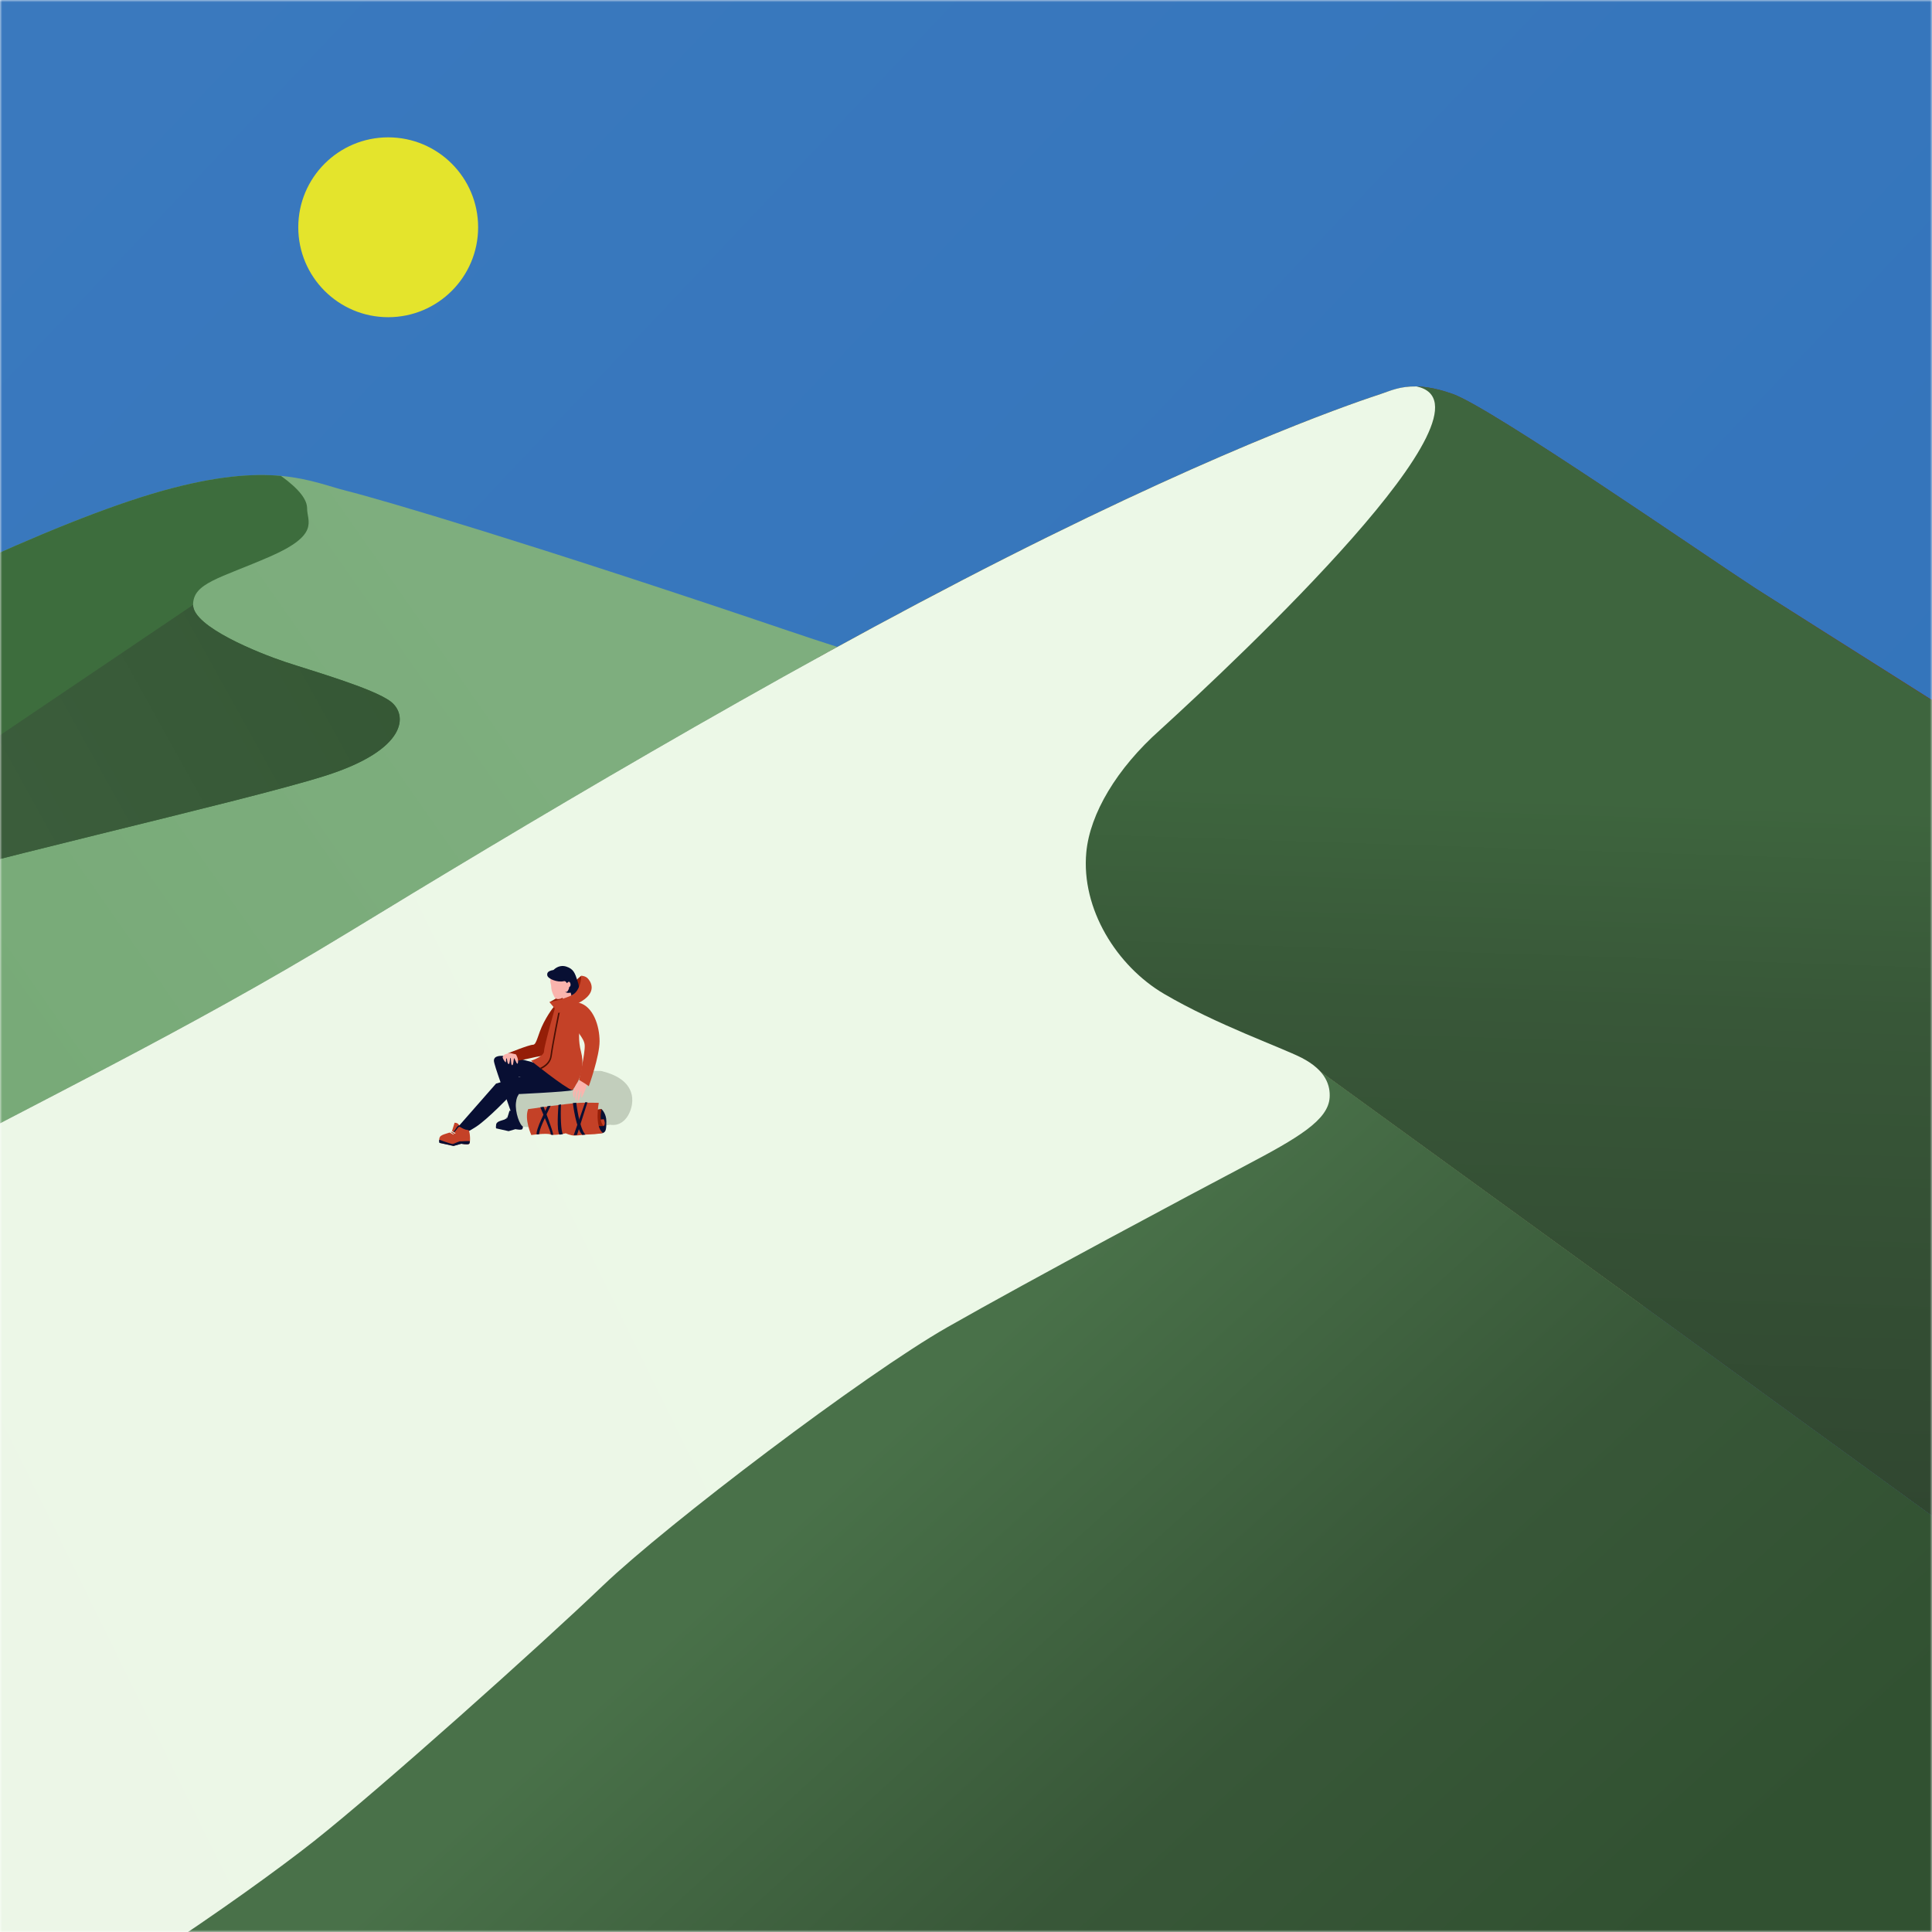 <svg width="440" height="440" viewBox="0 0 440 440" fill="none" xmlns="http://www.w3.org/2000/svg">
<mask id="mask0_2_5734" style="mask-type:alpha" maskUnits="userSpaceOnUse" x="0" y="0" width="440" height="440">
<path d="M440 0H0V440H440V0Z" fill="url(#paint0_linear_2_5734)"/>
</mask>
<g mask="url(#mask0_2_5734)">
<path d="M440 0H0V440H440V0Z" fill="url(#paint1_linear_2_5734)"/>
<path d="M88.41 72.24C99.721 72.24 108.89 63.071 108.89 51.76C108.89 40.449 99.721 31.28 88.41 31.28C77.1 31.28 67.93 40.449 67.93 51.76C67.93 63.071 77.1 72.24 88.41 72.24Z" fill="#E4E42C"/>
<path d="M396.82 196.84C344.69 189.71 238.79 163.74 179.85 143.76C120.9 123.78 86.94 113.79 78.94 111.79C70.95 109.79 61.96 104.8 36.98 111.79C12 118.78 -28.96 138.77 -61.93 156.75C-94.9 174.73 -147.85 205.7 -185.82 227.68C-223.78 249.66 -258.75 268.64 -294.72 280.63C-330.69 292.62 -377.64 306.61 -402.62 310.6L-412.61 452.47L42.97 445.48L372.67 303.61L396.82 196.84Z" fill="url(#paint2_linear_2_5734)"/>
<path d="M88.93 159.74C84.93 156.74 70.95 152.75 64.95 150.75C58.96 148.75 43.97 142.76 43.97 137.76C43.97 132.76 49.96 131.77 61.45 126.77C72.94 121.77 69.94 118.78 69.94 115.78C69.94 113.9 68.37 111.55 63.99 108.38C57.66 107.8 49.25 108.34 36.97 111.78C11.99 118.77 -28.97 138.76 -61.94 156.74C-94.91 174.72 -147.86 205.69 -185.83 227.67C-223.8 249.65 -258.76 268.63 -294.73 280.62C-330.7 292.61 -377.65 306.6 -402.63 310.59L-406.02 358.69C-393.52 357.2 -376.41 354.83 -361.67 351.55C-334.69 345.56 -315.71 332.57 -287.74 314.58C-259.77 296.6 -208.81 270.62 -180.84 257.63C-152.87 244.64 -69.94 215.67 -38.97 206.18C-8 196.69 54.94 182.7 73.93 176.71C92.91 170.72 92.91 162.72 88.92 159.73L88.93 159.74Z" fill="url(#paint3_linear_2_5734)"/>
<path d="M-38.95 206.19C-7.98 196.7 54.96 182.71 73.95 176.72C92.93 170.73 92.93 162.73 88.94 159.74C84.94 156.74 70.96 152.75 64.96 150.75C58.97 148.75 43.98 142.76 43.98 137.76L-74.88 217.99C-60.39 213.05 -47.62 208.86 -38.94 206.2L-38.95 206.19Z" fill="url(#paint4_linear_2_5734)"/>
<path d="M330.89 89.74C322.04 86.58 318.24 88.48 314.45 89.74C310.66 91 281.56 100.49 229.07 127.06C215.19 134.08 200.79 141.77 186.41 149.69L180.5 214.75L296.43 240.9L652.83 499.73V294.02C652.83 294.02 410.59 140.96 399.84 134.01C389.09 127.05 339.76 92.9 330.9 89.74H330.89Z" fill="url(#paint5_linear_2_5734)"/>
<path d="M330.89 89.74C322.04 86.58 318.24 88.48 314.45 89.74C310.66 91 281.56 100.49 229.07 127.06C215.19 134.08 200.79 141.77 186.41 149.69L180.5 214.75L296.43 240.9L652.83 499.73V294.02C652.83 294.02 410.59 140.96 399.84 134.01C389.09 127.05 339.76 92.9 330.9 89.74H330.89Z" fill="url(#paint6_linear_2_5734)"/>
<path d="M409.77 140.34C410.6 140.86 411.47 141.42 412.38 142C411.47 141.42 410.59 140.87 409.77 140.34Z" fill="url(#paint7_linear_2_5734)"/>
<path d="M424.59 149.74C425.43 150.27 426.29 150.81 427.16 151.37C426.28 150.81 425.43 150.27 424.59 149.74Z" fill="url(#paint8_linear_2_5734)"/>
<path d="M416.18 144.41C416.89 144.86 417.61 145.32 418.36 145.79C417.61 145.32 416.89 144.86 416.18 144.41Z" fill="url(#paint9_linear_2_5734)"/>
<path d="M405.97 137.93C406.23 138.1 406.5 138.26 406.77 138.44C406.5 138.27 406.23 138.1 405.97 137.93Z" fill="url(#paint10_linear_2_5734)"/>
<path d="M409.77 140.34C409.2 139.98 408.65 139.63 408.12 139.29C408.65 139.63 409.19 139.97 409.77 140.34Z" fill="url(#paint11_linear_2_5734)"/>
<path d="M366.86 111.93C367.35 112.26 367.84 112.58 368.34 112.91C367.85 112.58 367.36 112.26 366.86 111.93Z" fill="url(#paint12_linear_2_5734)"/>
<path d="M274.82 105.36C277.08 104.37 279.25 103.43 281.32 102.55C279.25 103.43 277.08 104.37 274.82 105.36Z" fill="url(#paint13_linear_2_5734)"/>
<path d="M197.33 143.72C198.91 142.86 200.49 142.01 202.06 141.17C200.48 142.02 198.91 142.87 197.33 143.72Z" fill="url(#paint14_linear_2_5734)"/>
<path d="M218.78 132.33C220.01 131.69 221.24 131.06 222.47 130.43C221.24 131.06 220.02 131.69 218.78 132.33Z" fill="url(#paint15_linear_2_5734)"/>
<path d="M202.78 140.78C204.24 140 205.69 139.22 207.14 138.45C205.69 139.22 204.23 140 202.78 140.78Z" fill="url(#paint16_linear_2_5734)"/>
<path d="M213.51 135.08C214.77 134.42 216.03 133.76 217.29 133.1C216.03 133.76 214.77 134.41 213.51 135.08Z" fill="url(#paint17_linear_2_5734)"/>
<path d="M208.19 137.89C209.54 137.17 210.89 136.46 212.23 135.75C210.88 136.46 209.54 137.17 208.19 137.89Z" fill="url(#paint18_linear_2_5734)"/>
<path d="M652.81 294.03V499.74L296.42 240.9L180.49 214.75L186.4 149.69C146.39 171.75 106.61 195.69 79.16 212.44C41.84 235.21 4.53 252.92 -18.24 265.57C-41.01 278.22 -67.57 286.44 -122.6 308.58C-177.62 330.72 -307.28 378.15 -366.1 390.17C-403.42 398.39 -540.03 419.26 -592.52 427.49L-631.1 500.22H652.81V294.04V294.03Z" fill="url(#paint19_linear_2_5734)"/>
<path d="M191.87 146.69C193.55 145.77 195.24 144.85 196.92 143.94C195.24 144.85 193.55 145.77 191.87 146.69Z" fill="url(#paint20_linear_2_5734)"/>
<path d="M186.42 149.68C188.18 148.71 189.93 147.75 191.69 146.79C189.93 147.75 188.18 148.71 186.42 149.68Z" fill="url(#paint21_linear_2_5734)"/>
<path d="M281.32 102.54C288.58 99.44 294.67 96.99 299.6 95.1C294.68 97 288.58 99.45 281.32 102.54Z" fill="url(#paint22_linear_2_5734)"/>
<path d="M267.76 108.5C270.21 107.4 272.56 106.35 274.83 105.36C272.57 106.35 270.21 107.4 267.76 108.5Z" fill="url(#paint23_linear_2_5734)"/>
<path d="M357.23 105.57C357.59 105.8 357.94 106.04 358.3 106.27C357.94 106.03 357.58 105.8 357.23 105.57Z" fill="url(#paint24_linear_2_5734)"/>
<path d="M256.11 113.86C260.2 111.94 264.09 110.16 267.76 108.5C264.09 110.16 260.2 111.94 256.11 113.86Z" fill="url(#paint25_linear_2_5734)"/>
<path d="M303.53 93.61C304.74 93.16 305.86 92.74 306.88 92.37C305.86 92.74 304.74 93.15 303.53 93.61Z" fill="url(#paint26_linear_2_5734)"/>
<path d="M306.88 92.37C308.41 91.81 309.72 91.35 310.82 90.97C309.73 91.35 308.42 91.81 306.88 92.37Z" fill="url(#paint27_linear_2_5734)"/>
<path d="M223.96 129.66C225.57 128.84 227.17 128.02 228.76 127.21C227.17 128.02 225.57 128.83 223.96 129.66Z" fill="url(#paint28_linear_2_5734)"/>
<path d="M299.6 95.1C301.01 94.56 302.32 94.06 303.53 93.61C302.32 94.06 301.01 94.56 299.6 95.1Z" fill="url(#paint29_linear_2_5734)"/>
<path d="M399.82 134.02C410.57 140.98 652.81 294.03 652.81 294.03L399.82 134.02Z" fill="url(#paint30_linear_2_5734)"/>
<path d="M322.57 88.01C318.77 87.96 316.77 88.96 314.44 89.74C310.65 91 281.55 100.49 229.06 127.06C176.57 153.62 116.48 189.67 79.16 212.44C41.84 235.21 4.53 252.92 -18.24 265.57C-41.01 278.22 -67.57 286.44 -122.6 308.58C-177.62 330.72 -307.28 378.15 -366.1 390.17C-403.42 398.39 -540.03 419.26 -592.52 427.49L-631.1 500.22H-168.77C-123.23 500.22 -32.79 478.72 -9.39 469.86C14.01 461.01 56.39 431.28 71.57 419.26C86.75 407.24 122.8 374.99 137.35 361.07C151.9 347.16 196.91 313 215.78 302.25C234.65 291.5 271.87 271.65 283.41 265.58C295.72 259.1 302.51 255.09 302.82 249.93C302.97 247.4 302.12 243.81 296.42 240.9C291.63 238.46 277.03 233.35 265.11 226.35C254.35 220.03 246.18 206.99 247.4 194.09C248.23 185.33 254.29 175.06 264.16 166.27C282.4 149.63 343.34 92.35 322.57 88V88.01Z" fill="url(#paint31_linear_2_5734)"/>
<g clip-path="url(#clip0_2_5734)">
<path d="M112.974 256.362C112.93 255.355 114.031 255.3 115.059 254.914L114.979 254.869L115.184 254.768L115.262 254.827C115.313 254.801 115.357 254.775 115.396 254.747L115.282 254.682L115.404 254.547L115.516 254.616C115.578 254.495 116.016 253.021 116.032 252.97C116.056 252.984 116.151 252.964 116.282 252.982C115.25 249.855 112.486 242.558 112.486 241.565C112.486 239.311 117.974 241.053 121.533 241.988C123.892 242.606 124.833 242.298 124.833 242.298L128.541 244.989L118.107 245.27C118.148 245.901 117.938 251.336 118.697 254.169C118.793 254.02 118.935 253.882 119.14 253.865L119.438 254.213L118.856 254.5C119.052 254.78 119.173 255.929 119.099 256.64H119.101C119.088 256.753 119.053 256.994 118.976 257.124V257.129H118.971C118.775 257.446 117.415 257.163 117.382 257.163L115.827 257.615C115.793 257.608 113.103 257.004 113.137 257.012L112.993 256.979C112.993 256.979 112.891 256.73 112.972 256.361H112.973L112.974 256.362Z" fill="#080F33"/>
<path d="M127.523 230.222L126.659 228.641C126.659 228.641 125.275 230.123 123.843 232.888C122.409 235.655 122.262 237.936 121.372 237.936C120.482 237.936 115.632 239.904 115.632 239.904C115.632 239.904 117.472 240.462 117.222 241.31C116.973 242.158 122.226 240.462 123.758 240.462C125.289 240.462 127.523 230.222 127.523 230.222V230.222Z" fill="#951E07"/>
<path d="M130.084 243.902H136.842C136.868 243.902 141.422 245.768 141.62 246.459C141.817 247.15 143.687 248.776 143.455 250.883C143.225 252.989 143.44 255.591 138.095 256.282C132.752 256.973 120.071 256.809 119.215 256.612C118.359 256.415 117.272 253.22 117.502 251.162C117.733 249.104 118.359 249.302 119.083 248.083C119.808 246.866 120.401 245.712 121.125 245.318C121.85 244.922 130.084 243.902 130.084 243.902Z" fill="#C2CEBC"/>
<path d="M135.782 247.722C135.782 247.722 140.22 252.758 138.986 256.14C138.986 256.14 141.073 256.719 142.714 254.533C144.354 252.348 146.021 245.992 136.842 243.902L135.781 247.722H135.782Z" fill="#C2CEBC"/>
<path d="M112.981 246.773L125.75 243.145C125.75 243.145 127.395 243.878 128.006 244.441C128.619 245.003 131.215 247.91 130.353 248.283C129.491 248.656 116.46 249.253 116.46 249.253C116.46 249.253 111.08 254.918 108.343 256.664C105.608 258.41 104.402 258.708 104.402 258.708L103.474 257.601L112.98 246.773L112.981 246.773Z" fill="#080F33"/>
<path d="M126.659 228.641C126.659 228.641 123.905 238.185 123.905 239.408C123.905 240.631 120.933 241.581 120.933 241.581C120.933 241.581 128.672 247.789 130.352 248.283C130.352 248.283 133.655 244.59 132.34 239.606C130.934 234.276 133.228 230.913 132.809 229.579C132.389 228.245 128.907 226.394 126.658 228.641H126.659Z" fill="#C44127"/>
<path d="M125.347 240.44C125.685 237.831 127.097 230.776 127.676 227.921C127.796 227.865 127.918 227.815 128.041 227.773C127.492 230.474 126.017 237.817 125.673 240.482C125.483 241.95 124.439 242.866 123.295 243.435C123.193 243.356 123.093 243.278 122.995 243.202C124.121 242.674 125.169 241.818 125.347 240.44L125.347 240.44Z" fill="#4A1004"/>
<path d="M131.105 253.78L137.008 252.595C137.008 252.595 138.095 253.583 138.095 255.385C138.095 257.187 137.997 257.756 137.33 258.028C136.663 258.299 127.523 257.756 127.523 257.756L131.105 253.78V253.78Z" fill="#080F33"/>
<path d="M135.255 255.114L137.503 254.891C137.503 254.891 138.034 255.916 137.503 256.448H134.736L135.255 255.114V255.114Z" fill="#C44127"/>
<path d="M137.008 252.595C137.008 252.595 136.292 255.46 137.503 256.447H132.957V252.965L137.008 252.595Z" fill="#951E07"/>
<path d="M136.366 251.162C136.366 251.162 135.329 256.644 137.33 258.028C137.33 258.028 135.723 258.348 134.464 258.348C133.205 258.348 131.796 258.62 130.858 258.62C129.92 258.62 128.857 258.104 128.857 258.104C128.857 258.104 126.213 258.694 125.324 258.348C124.435 258.002 121.001 258.496 121.001 258.496C121.001 258.496 119.371 254.916 120.285 252.595C120.285 252.595 128.976 251.342 131.895 251.162C133.011 251.093 136.366 251.162 136.366 251.162H136.366Z" fill="#C44127"/>
<path d="M131.41 258.475L133.784 251.046L133.279 251.018L130.659 258.529L131.41 258.475Z" fill="#080F33"/>
<path d="M132.623 258.475L133.321 258.397C131.945 257.02 131.238 251.194 131.232 251.132L130.47 251.214C130.5 251.472 131.165 257.019 132.623 258.475Z" fill="#080F33"/>
<path d="M127.442 258.412L128.22 258.282C127.74 257.802 127.633 253.888 127.767 251.514L127.185 251.631C127.149 252.274 126.7 257.67 127.442 258.412Z" fill="#080F33"/>
<path d="M122.23 258.368L122.823 258.293C122.625 257.605 124.289 254.127 125.415 251.821L124.703 251.918C124.411 252.517 121.935 257.339 122.23 258.368V258.368Z" fill="#080F33"/>
<path d="M125.465 258.412L125.983 258.475C125.983 257.602 123.907 252.314 123.812 252.072L123.052 252.163C123.703 253.805 125.465 257.737 125.465 258.412H125.465Z" fill="#080F33"/>
<path d="M132.399 222.213C132.399 222.213 131.098 223.08 130.472 224.387C129.847 225.693 125.144 228.242 125.144 228.242C125.144 228.242 127.883 228.937 127.957 229.011C128.03 229.086 133.269 226.75 133.269 226.75L132.399 222.213L132.399 222.213Z" fill="#951E07"/>
<path d="M128.454 228.964C128.401 228.579 128.281 228.226 128.201 227.651C128.087 226.83 127.959 226.22 127.959 226.22L129.883 225.331C129.883 225.331 130.189 226.659 130.415 227.713C130.563 228.406 128.49 229.217 128.454 228.964H128.454Z" fill="#FAB4AD"/>
<path d="M125.209 222.437C125.209 222.437 126.9 224.207 127.544 224.385C128.187 224.563 129.611 224.799 129.611 224.799C129.611 224.799 130.376 227.464 130.464 228.054C130.464 228.054 132.928 227.477 131.492 223.293C130.944 221.699 130.677 220.679 128.967 220.131C127.257 219.585 125.601 220.815 125.208 222.437L125.209 222.437Z" fill="#080F33"/>
<path d="M126.392 221.79C126.392 221.79 125.355 222.257 125.331 223.099C125.308 223.941 125.546 224.338 125.535 224.744C125.523 225.151 125.641 225.895 126.228 227.003C126.815 228.111 128.377 227.304 129.229 226.389C130.188 225.36 130.258 225.066 130.113 223.566C129.968 222.064 128.045 220.995 126.392 221.79V221.79Z" fill="#FAB4AD"/>
<path d="M125.297 221.11C125.297 221.11 124.46 221.329 124.642 222.147C124.824 222.963 126.957 223.771 128.339 223.473C128.857 223.36 128.876 223.675 129.096 223.86C129.461 224.17 129.785 224.562 129.53 225.238C129.122 226.319 128.628 225.812 128.628 225.812C128.628 225.812 129.081 226.406 130.28 225.958C131.478 225.512 131.511 223.673 130.531 222.686C129.551 221.699 128.579 221.279 127.802 221.085C126.115 220.662 125.297 221.109 125.297 221.109V221.11Z" fill="#080F33"/>
<path d="M129.537 223.582C129.395 223.595 128.807 224.073 129.004 224.506C129.2 224.941 129.363 224.961 129.746 224.721C130.128 224.482 129.897 223.547 129.537 223.582Z" fill="#FAB4AD"/>
<path d="M125.144 228.242C125.144 228.242 129.809 227.301 130.984 226.126C132.364 224.747 132.399 222.213 132.399 222.213C132.399 222.213 133.294 222.261 133.807 222.776C134.322 223.29 136.502 225.964 131.728 228.445C130.063 229.309 127.216 230.716 127.216 230.716L125.144 228.242V228.242Z" fill="#C44127"/>
<path d="M103.526 255.699C103.526 255.699 103.11 257.094 102.955 257.547C102.8 258.001 101.239 258.129 100.455 258.66C99.672 259.19 100.223 260.311 100.223 260.311L103.255 260.951L105.066 260.483C105.066 260.483 106.358 260.748 106.801 260.53C107.245 260.311 107.036 257.499 106.671 257.374C106.305 257.25 104.846 256.85 104.548 256.243C104.249 255.635 103.526 255.699 103.526 255.699H103.526Z" fill="#C44127"/>
<path d="M102.917 258.153C103.892 257.674 104.106 256.948 104.492 256.649C104.783 256.425 105.35 257.266 106.672 257.373C106.172 257.17 105.503 256.781 105.14 256.529C104.989 256.454 104.826 256.216 104.486 256.311C104.155 256.406 103.866 256.952 103.668 257.267C103.457 257.583 103.204 257.879 102.917 258.154V258.153Z" fill="#080F33"/>
<path d="M102.811 257.498L103.733 258.072L103.645 258.217L102.67 257.652L102.811 257.498Z" fill="#ECF7E7"/>
<path d="M102.559 257.75L103.364 258.355L103.258 258.407L102.325 257.865L102.559 257.75Z" fill="#ECF7E7"/>
<path d="M104.866 259.927C104.647 259.852 103.592 260.404 103.16 260.529C102.849 260.619 100.987 259.861 100.036 259.569C99.942 259.989 100.06 260.275 100.06 260.275L103.293 261L105.066 260.483C105.066 260.483 106.358 260.748 106.801 260.529C106.922 260.47 106.993 260.221 107.028 259.888C106.173 259.824 105.009 259.975 104.865 259.927L104.866 259.927Z" fill="#080F33"/>
<path d="M133.843 245.3C133.843 245.3 133.165 245.577 132.538 245.832C131.897 246.093 131.379 246.589 131.095 247.222C130.878 247.702 130.645 248.233 130.544 248.508C130.329 249.086 130.662 250.106 130.756 250.03C130.85 249.953 130.882 248.971 130.9 248.793C130.918 248.615 131.097 248.461 131.097 248.461C131.097 248.461 130.931 250.742 131.118 250.762C131.305 250.781 131.572 248.271 131.767 248.291C131.961 248.311 131.29 250.762 131.647 250.799C132.002 250.836 132.303 248.32 132.383 248.418C132.463 248.517 132.288 249.973 132.433 249.989C132.577 250.004 133.387 248.046 133.504 247.608C133.622 247.169 134.156 246.091 134.156 246.091L133.843 245.301V245.3Z" fill="#FAB4AD"/>
<path d="M131.868 228.37C131.868 228.37 130.802 230.553 130.802 232.677C130.802 234.801 133.047 236.173 133.163 238.041C133.279 239.908 131.877 245.946 131.877 245.946C131.877 245.946 133.576 246.937 134.096 247.381C134.096 247.381 136.548 240.593 136.548 237.135C136.548 233.678 135.135 229.222 131.868 228.369V228.37Z" fill="#C44127"/>
<path d="M117.5 240.132C117.5 240.132 118.146 241.117 117.956 242.031C117.766 242.945 117.182 240.69 117.067 241.029C116.953 241.369 116.907 242.787 116.599 242.579C116.29 242.371 116.429 240.832 116.262 240.915C116.096 240.997 116.138 242.539 115.792 242.313C115.447 242.087 115.532 241.021 115.352 241.013C115.173 241.004 115.35 242.222 115.063 241.873C114.777 241.523 114.404 240.953 114.494 240.684C114.584 240.414 114.901 240.105 115.261 240.044C115.62 239.983 115.656 239.721 116.437 239.88C117.218 240.038 117.499 240.132 117.499 240.132L117.5 240.132Z" fill="#FAB4AD"/>
</g>
</g>
<defs>
<linearGradient id="paint0_linear_2_5734" x1="2.62" y1="14.12" x2="428.33" y2="417.31" gradientUnits="userSpaceOnUse">
<stop stop-color="#416BD1"/>
<stop offset="1" stop-color="#416BD0"/>
</linearGradient>
<linearGradient id="paint1_linear_2_5734" x1="2.62" y1="14.12" x2="428.33" y2="417.31" gradientUnits="userSpaceOnUse">
<stop stop-color="#3A79BE"/>
<stop offset="1" stop-color="#3273BA"/>
</linearGradient>
<linearGradient id="paint2_linear_2_5734" x1="146.92" y1="193.66" x2="-166.54" y2="413.3" gradientUnits="userSpaceOnUse">
<stop stop-color="#7EAE7E"/>
<stop offset="1" stop-color="#6EA46E"/>
</linearGradient>
<linearGradient id="paint3_linear_2_5734" x1="11.03" y1="143.86" x2="-293.91" y2="318.72" gradientUnits="userSpaceOnUse">
<stop offset="0.18" stop-color="#3D6D3D"/>
<stop offset="0.36" stop-color="#538852"/>
<stop offset="1" stop-color="#3D6D3D"/>
</linearGradient>
<linearGradient id="paint4_linear_2_5734" x1="177.18" y1="92.35" x2="-57.39" y2="222.43" gradientUnits="userSpaceOnUse">
<stop offset="0.18" stop-color="#325431"/>
<stop offset="1" stop-color="#3F6140"/>
</linearGradient>
<linearGradient id="paint5_linear_2_5734" x1="415.18" y1="401.99" x2="422.34" y2="183.74" gradientUnits="userSpaceOnUse">
<stop offset="0.18" stop-color="#462517"/>
<stop offset="1" stop-color="#763C27"/>
</linearGradient>
<linearGradient id="paint6_linear_2_5734" x1="415.18" y1="401.99" x2="422.34" y2="183.74" gradientUnits="userSpaceOnUse">
<stop offset="0.05" stop-color="#2D402D"/>
<stop offset="0.78" stop-color="#385738"/>
<stop offset="1" stop-color="#3E653E"/>
</linearGradient>
<linearGradient id="paint7_linear_2_5734" x1="411.06" y1="141.16" x2="411.56" y2="141.67" gradientUnits="userSpaceOnUse">
<stop offset="0.18" stop-color="#7D4028"/>
<stop offset="1" stop-color="#763C27"/>
</linearGradient>
<linearGradient id="paint8_linear_2_5734" x1="425.87" y1="150.54" x2="426.36" y2="151.04" gradientUnits="userSpaceOnUse">
<stop offset="0.18" stop-color="#7D4028"/>
<stop offset="1" stop-color="#763C27"/>
</linearGradient>
<linearGradient id="paint9_linear_2_5734" x1="417.27" y1="145.09" x2="417.68" y2="145.52" gradientUnits="userSpaceOnUse">
<stop offset="0.18" stop-color="#7D4028"/>
<stop offset="1" stop-color="#763C27"/>
</linearGradient>
<linearGradient id="paint10_linear_2_5734" x1="406.37" y1="138.18" x2="406.52" y2="138.34" gradientUnits="userSpaceOnUse">
<stop offset="0.18" stop-color="#7D4028"/>
<stop offset="1" stop-color="#763C27"/>
</linearGradient>
<linearGradient id="paint11_linear_2_5734" x1="408.94" y1="139.81" x2="409.25" y2="140.13" gradientUnits="userSpaceOnUse">
<stop offset="0.18" stop-color="#7D4028"/>
<stop offset="1" stop-color="#763C27"/>
</linearGradient>
<linearGradient id="paint12_linear_2_5734" x1="367.59" y1="112.42" x2="367.88" y2="112.71" gradientUnits="userSpaceOnUse">
<stop offset="0.18" stop-color="#7D4028"/>
<stop offset="1" stop-color="#763C27"/>
</linearGradient>
<linearGradient id="paint13_linear_2_5734" x1="278.06" y1="103.94" x2="278.48" y2="104.37" gradientUnits="userSpaceOnUse">
<stop offset="0.18" stop-color="#7D4028"/>
<stop offset="1" stop-color="#763C27"/>
</linearGradient>
<linearGradient id="paint14_linear_2_5734" x1="199.69" y1="142.44" x2="199.93" y2="142.69" gradientUnits="userSpaceOnUse">
<stop offset="0.18" stop-color="#7D4028"/>
<stop offset="1" stop-color="#763C27"/>
</linearGradient>
<linearGradient id="paint15_linear_2_5734" x1="220.62" y1="131.38" x2="220.82" y2="131.58" gradientUnits="userSpaceOnUse">
<stop offset="0.18" stop-color="#7D4028"/>
<stop offset="1" stop-color="#763C27"/>
</linearGradient>
<linearGradient id="paint16_linear_2_5734" x1="204.96" y1="139.61" x2="205.18" y2="139.84" gradientUnits="userSpaceOnUse">
<stop offset="0.18" stop-color="#7D4028"/>
<stop offset="1" stop-color="#763C27"/>
</linearGradient>
<linearGradient id="paint17_linear_2_5734" x1="215.39" y1="134.09" x2="215.6" y2="134.3" gradientUnits="userSpaceOnUse">
<stop offset="0.18" stop-color="#7D4028"/>
<stop offset="1" stop-color="#763C27"/>
</linearGradient>
<linearGradient id="paint18_linear_2_5734" x1="210.2" y1="136.82" x2="210.42" y2="137.04" gradientUnits="userSpaceOnUse">
<stop offset="0.18" stop-color="#7D4028"/>
<stop offset="1" stop-color="#763C27"/>
</linearGradient>
<linearGradient id="paint19_linear_2_5734" x1="62.34" y1="453.69" x2="199.17" y2="604.04" gradientUnits="userSpaceOnUse">
<stop stop-color="#497149"/>
<stop offset="0.52" stop-color="#385738"/>
<stop offset="1" stop-color="#315131"/>
</linearGradient>
<linearGradient id="paint20_linear_2_5734" x1="194.39" y1="145.31" x2="194.64" y2="145.58" gradientUnits="userSpaceOnUse">
<stop offset="0.18" stop-color="#7D4028"/>
<stop offset="1" stop-color="#763C27"/>
</linearGradient>
<linearGradient id="paint21_linear_2_5734" x1="189.05" y1="148.23" x2="189.31" y2="148.5" gradientUnits="userSpaceOnUse">
<stop offset="0.18" stop-color="#7D4028"/>
<stop offset="1" stop-color="#763C27"/>
</linearGradient>
<linearGradient id="paint22_linear_2_5734" x1="290.44" y1="98.8" x2="291.67" y2="100.06" gradientUnits="userSpaceOnUse">
<stop offset="0.18" stop-color="#7D4028"/>
<stop offset="1" stop-color="#763C27"/>
</linearGradient>
<linearGradient id="paint23_linear_2_5734" x1="271.28" y1="106.92" x2="271.72" y2="107.37" gradientUnits="userSpaceOnUse">
<stop offset="0.18" stop-color="#7D4028"/>
<stop offset="1" stop-color="#763C27"/>
</linearGradient>
<linearGradient id="paint24_linear_2_5734" x1="357.77" y1="105.92" x2="357.97" y2="106.13" gradientUnits="userSpaceOnUse">
<stop offset="0.18" stop-color="#7D4028"/>
<stop offset="1" stop-color="#763C27"/>
</linearGradient>
<linearGradient id="paint25_linear_2_5734" x1="261.92" y1="111.17" x2="262.63" y2="111.89" gradientUnits="userSpaceOnUse">
<stop offset="0.18" stop-color="#7D4028"/>
<stop offset="1" stop-color="#763C27"/>
</linearGradient>
<linearGradient id="paint26_linear_2_5734" x1="305.2" y1="92.98" x2="305.44" y2="93.23" gradientUnits="userSpaceOnUse">
<stop offset="0.18" stop-color="#7D4028"/>
<stop offset="1" stop-color="#763C27"/>
</linearGradient>
<linearGradient id="paint27_linear_2_5734" x1="308.84" y1="91.67" x2="309.13" y2="91.96" gradientUnits="userSpaceOnUse">
<stop offset="0.18" stop-color="#7D4028"/>
<stop offset="1" stop-color="#763C27"/>
</linearGradient>
<linearGradient id="paint28_linear_2_5734" x1="226.36" y1="128.43" x2="226.62" y2="128.7" gradientUnits="userSpaceOnUse">
<stop offset="0.18" stop-color="#7D4028"/>
<stop offset="1" stop-color="#763C27"/>
</linearGradient>
<linearGradient id="paint29_linear_2_5734" x1="301.56" y1="94.35" x2="301.84" y2="94.63" gradientUnits="userSpaceOnUse">
<stop offset="0.18" stop-color="#7D4028"/>
<stop offset="1" stop-color="#763C27"/>
</linearGradient>
<linearGradient id="paint30_linear_2_5734" x1="524.95" y1="255.79" x2="527.66" y2="173.2" gradientUnits="userSpaceOnUse">
<stop offset="0.18" stop-color="#462517"/>
<stop offset="1" stop-color="#763C27"/>
</linearGradient>
<linearGradient id="paint31_linear_2_5734" x1="206.95" y1="198.4" x2="-316.24" y2="456.46" gradientUnits="userSpaceOnUse">
<stop offset="0.06" stop-color="#ECF8E7"/>
<stop offset="1" stop-color="#ECF4E8"/>
</linearGradient>
<clipPath id="clip0_2_5734">
<rect width="44" height="41" fill="white" transform="matrix(-1 0 0 1 144 220)"/>
</clipPath>
</defs>
</svg>
